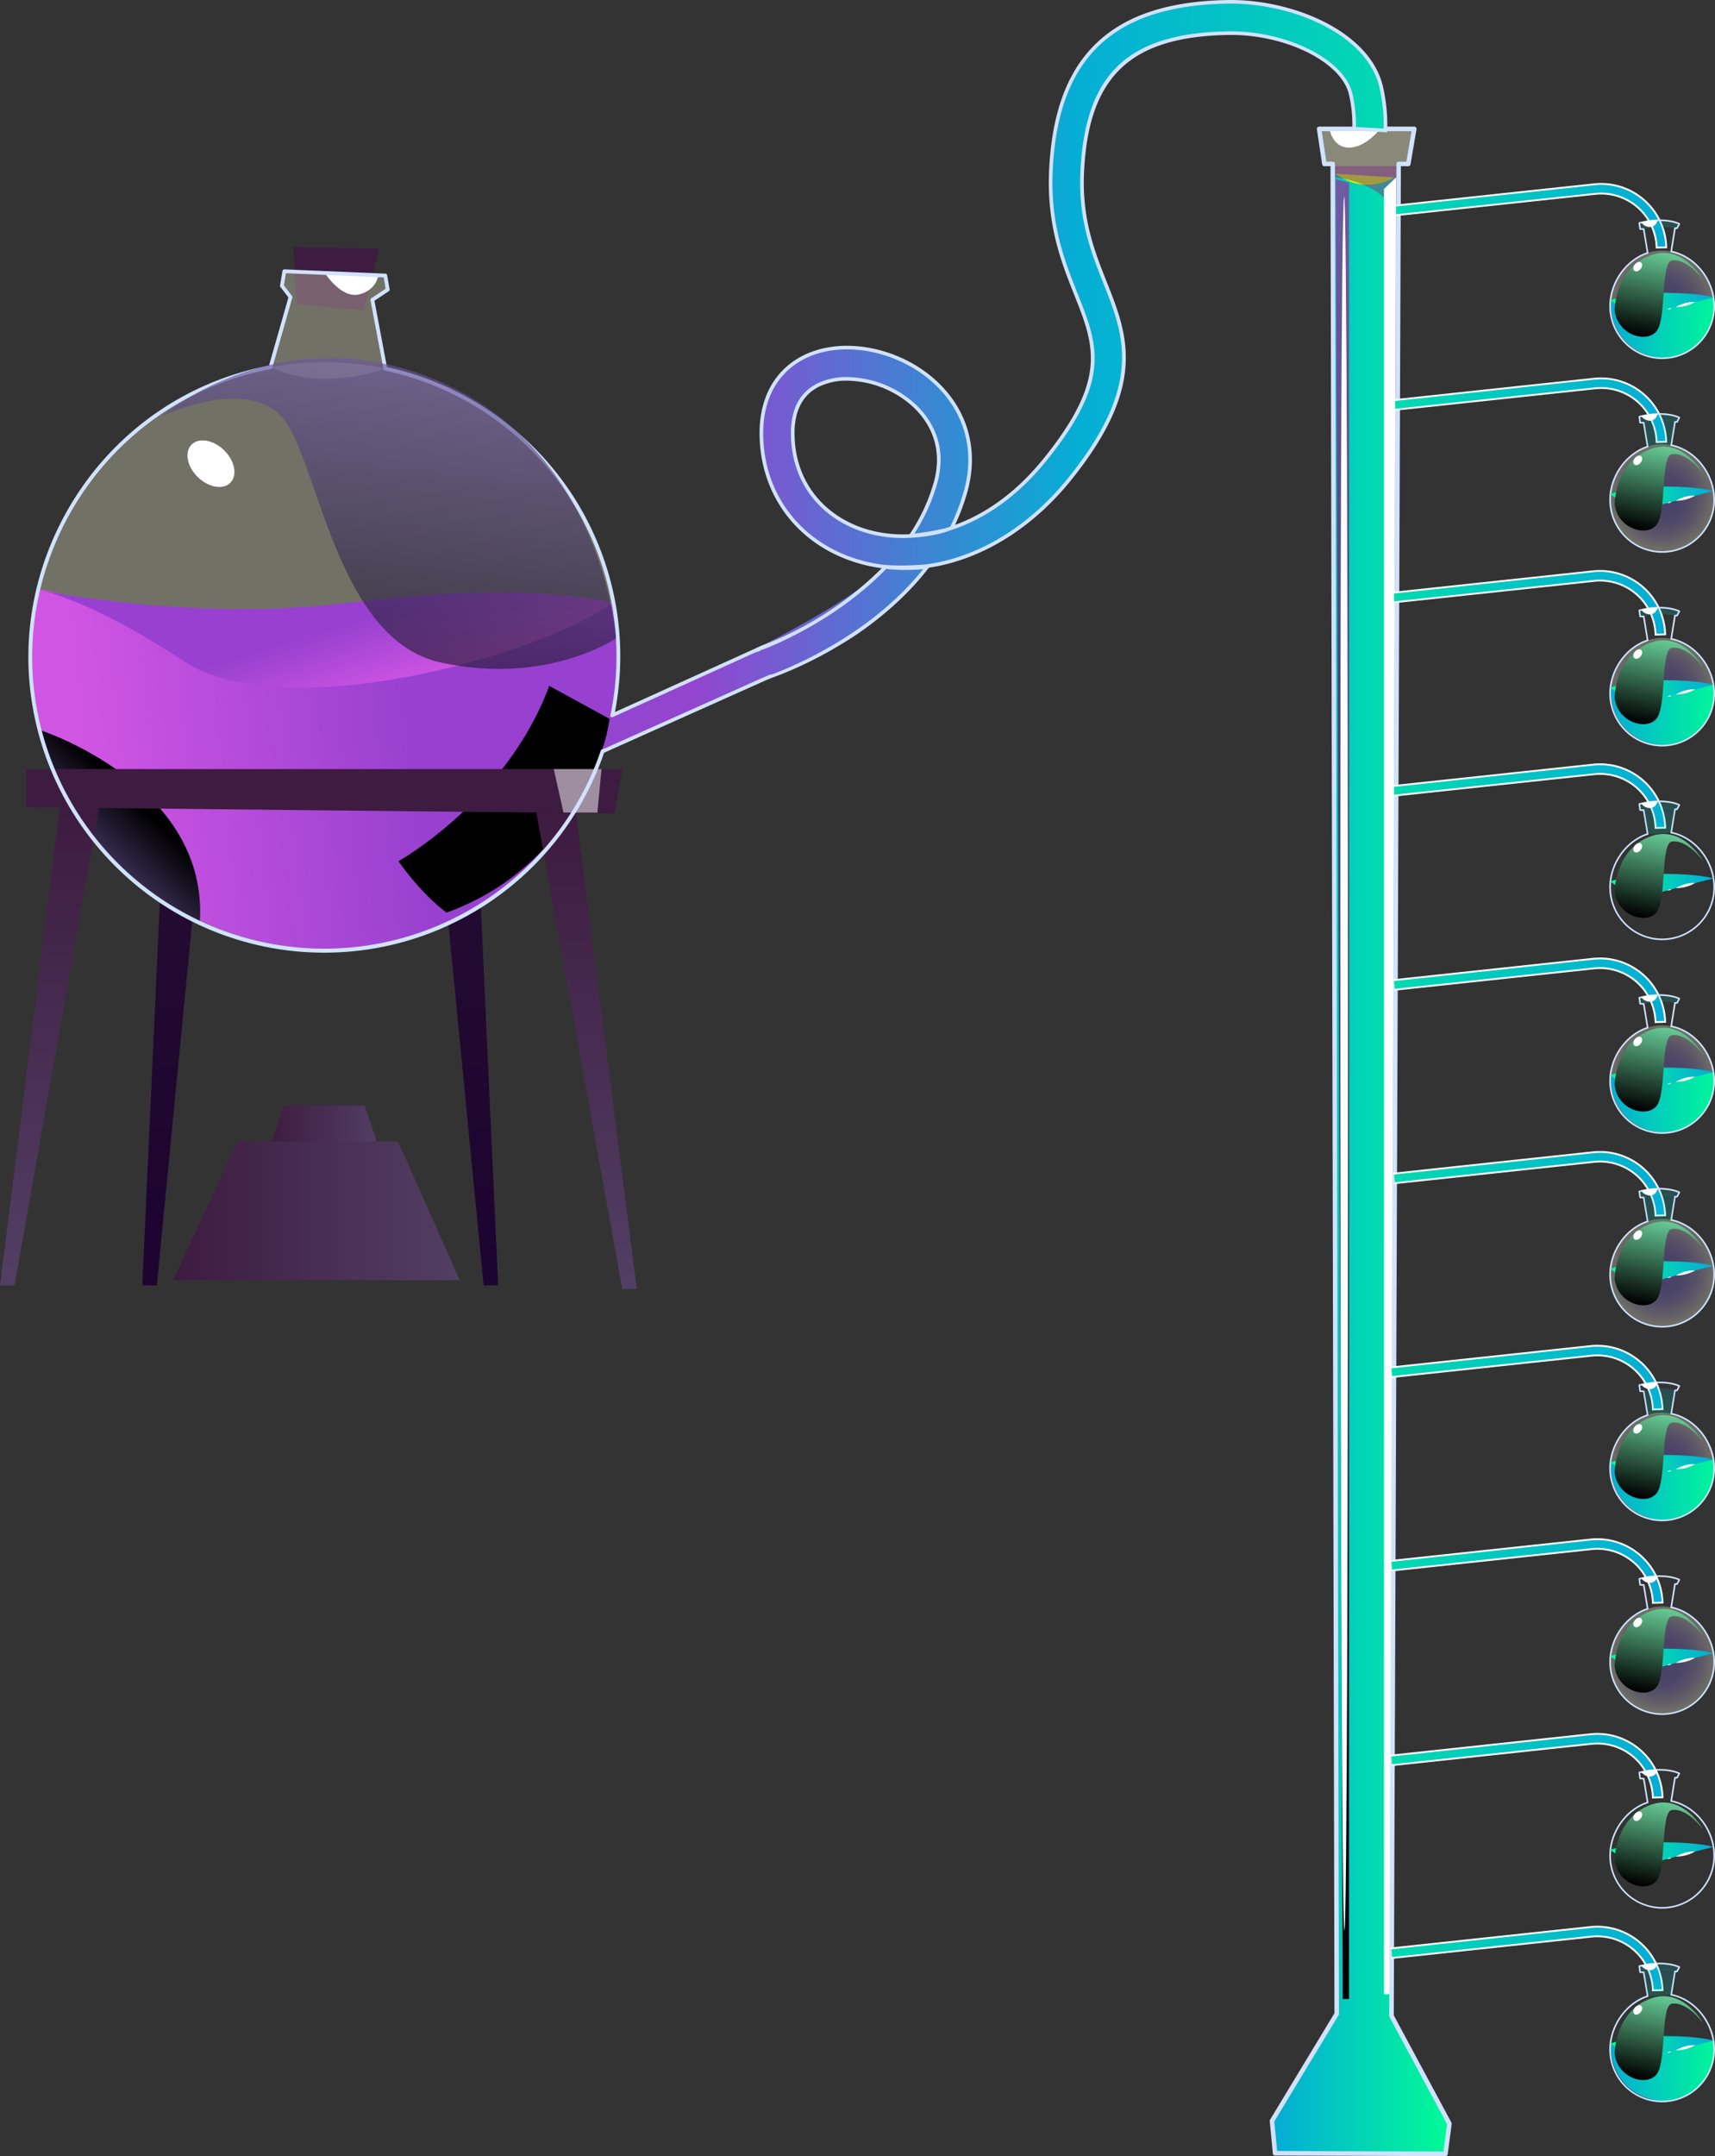 <svg id="Group_265" data-name="Group 265" xmlns="http://www.w3.org/2000/svg" xmlns:xlink="http://www.w3.org/1999/xlink" width="690.852" height="868.04" viewBox="0 0 690.852 868.04">
  <rect x="0" y="0" width="690.852" height="868.04" fill="#333333" stroke="none"/>
  <defs>
    <linearGradient id="linear-gradient" x1="-18.296" y1="1" x2="-18.296" gradientUnits="objectBoundingBox">
      <stop offset="0.022" stop-color="#1d0431"/>
      <stop offset="0.994" stop-color="#240c31"/>
    </linearGradient>
    <linearGradient id="linear-gradient-2" x1="-12.53" y1="1" x2="-12.53" y2="0" xlink:href="#linear-gradient"/>
    <radialGradient id="radial-gradient" cx="0.498" cy="0.477" r="0.5" gradientTransform="matrix(0.998, -0.066, -0.074, -1.114, -0.369, -10.578)" gradientUnits="objectBoundingBox">
      <stop offset="0.286" stop-color="#7f68e5"/>
      <stop offset="0.582" stop-color="#b1a4e1"/>
      <stop offset="1" stop-color="#ffffdb"/>
    </radialGradient>
    <linearGradient id="linear-gradient-3" x1="0.857" y1="0.5" x2="0.091" y2="0.552" gradientUnits="objectBoundingBox">
      <stop offset="0" stop-color="#9841d0"/>
      <stop offset="0.271" stop-color="#9841d0"/>
      <stop offset="1" stop-color="#d155e4"/>
    </linearGradient>
    <linearGradient id="linear-gradient-4" x1="-18.865" y1="6.895" x2="-18.865" y2="5.517" gradientUnits="objectBoundingBox">
      <stop offset="0.022" stop-color="#523e63"/>
      <stop offset="0.994" stop-color="#3e1b40"/>
    </linearGradient>
    <radialGradient id="radial-gradient-2" cx="0.507" cy="0.506" r="0.639" gradientTransform="matrix(-0.831, 0.422, 0.431, 1.013, -15.101, 5.9)" xlink:href="#radial-gradient"/>
    <linearGradient id="linear-gradient-5" x1="0.398" y1="0.5" x2="0.912" y2="0.738" xlink:href="#linear-gradient-3"/>
    <linearGradient id="linear-gradient-6" x1="0.799" y1="0.566" x2="0.367" y2="1.071" gradientUnits="objectBoundingBox">
      <stop offset="0"/>
      <stop offset="1" stop-color="#705aa4"/>
    </linearGradient>
    <linearGradient id="linear-gradient-7" x1="-4.878" y1="0.418" x2="-3.836" y2="0.418" gradientUnits="objectBoundingBox">
      <stop offset="0" stop-color="#31b100"/>
      <stop offset="1"/>
    </linearGradient>
    <linearGradient id="linear-gradient-8" x1="-1.158" y1="0.5" x2="-0.158" y2="0.5" xlink:href="#linear-gradient-4"/>
    <linearGradient id="linear-gradient-9" x1="-11.585" y1="1" x2="-11.585" y2="0" xlink:href="#linear-gradient-4"/>
    <linearGradient id="linear-gradient-10" x1="-11.065" y1="1" x2="-11.065" y2="0" xlink:href="#linear-gradient-4"/>
    <linearGradient id="linear-gradient-11" x1="-1.377" y1="1.01" x2="-1.221" y2="-0.131" xlink:href="#linear-gradient-6"/>
    <radialGradient id="radial-gradient-3" cx="0.528" cy="0.675" r="0.245" gradientTransform="translate(-5.492 -0.028) scale(11.407 1.163)" gradientUnits="objectBoundingBox">
      <stop offset="0" stop-color="#7f68e5"/>
      <stop offset="0.132" stop-color="#836de4"/>
      <stop offset="0.304" stop-color="#917ee3"/>
      <stop offset="0.498" stop-color="#a898e1"/>
      <stop offset="0.708" stop-color="#c8bedf"/>
      <stop offset="0.928" stop-color="#f0eddc"/>
      <stop offset="1" stop-color="#ffffdb"/>
    </radialGradient>
    <linearGradient id="linear-gradient-12" y1="0.011" x2="1" y2="0.011" gradientUnits="objectBoundingBox">
      <stop offset="0.004" stop-color="#05abd7"/>
      <stop offset="1" stop-color="#00fb96"/>
    </linearGradient>
    <linearGradient id="linear-gradient-13" x1="0.5" y1="1" x2="0.5" y2="0" xlink:href="#linear-gradient-6"/>
    <linearGradient id="linear-gradient-14" y1="0.5" x2="1" y2="0.5" gradientUnits="objectBoundingBox">
      <stop offset="0" stop-color="#9345d0"/>
      <stop offset="0.119" stop-color="#9345d0"/>
      <stop offset="0.609" stop-color="#05aed5"/>
      <stop offset="1" stop-color="#02d9b2"/>
    </linearGradient>
    <linearGradient id="linear-gradient-15" y1="0.5" x2="1" y2="0.5" gradientUnits="objectBoundingBox">
      <stop offset="0" stop-color="#02dbb0"/>
      <stop offset="1" stop-color="#05abd7"/>
    </linearGradient>
    <linearGradient id="linear-gradient-25" y1="0.5" x2="1" y2="0.5" gradientUnits="objectBoundingBox">
      <stop offset="0.006" stop-color="#3e1b40"/>
      <stop offset="0.978" stop-color="#523e63"/>
    </linearGradient>
    <linearGradient id="linear-gradient-28" x1="0.5" y1="1" x2="0.5" y2="0" xlink:href="#linear-gradient-15"/>
    <radialGradient id="radial-gradient-4" cx="0.5" cy="0.5" r="0.492" gradientTransform="translate(-0.017) scale(1.034 1)" gradientUnits="objectBoundingBox">
      <stop offset="0.286" stop-color="#7f68e5"/>
      <stop offset="0.381" stop-color="#836de4"/>
      <stop offset="0.503" stop-color="#917ee3"/>
      <stop offset="0.642" stop-color="#a898e1"/>
      <stop offset="0.791" stop-color="#c8bedf"/>
      <stop offset="0.949" stop-color="#f0eddc"/>
      <stop offset="1" stop-color="#ffffdb"/>
    </radialGradient>
    <linearGradient id="linear-gradient-29" x1="0" y1="0.5" x2="1" y2="0.5" xlink:href="#linear-gradient-12"/>
    <linearGradient id="linear-gradient-30" y1="0.5" x2="1" y2="0.5" gradientUnits="objectBoundingBox">
      <stop offset="0" stop-color="#00fb96"/>
      <stop offset="1" stop-color="#05abd7"/>
    </linearGradient>
    <linearGradient id="linear-gradient-31" x1="0.398" y1="1.022" x2="0.59" gradientUnits="objectBoundingBox">
      <stop offset="0"/>
      <stop offset="1" stop-color="#70dfa4"/>
    </linearGradient>
    <linearGradient id="linear-gradient-33" x1="0.5" y1="1" x2="0.5" y2="0" xlink:href="#linear-gradient-15"/>
    <radialGradient id="radial-gradient-5" cx="0.5" cy="0.5" r="0.492" xlink:href="#radial-gradient-4"/>
    <linearGradient id="linear-gradient-38" x1="0.5" y1="1" x2="0.5" y2="0" xlink:href="#linear-gradient-15"/>
    <radialGradient id="radial-gradient-6" cx="0.5" cy="0.5" r="0.492" xlink:href="#radial-gradient-4"/>
    <linearGradient id="linear-gradient-43" x1="0.5" y1="1" x2="0.5" y2="0" xlink:href="#linear-gradient-15"/>
    <linearGradient id="linear-gradient-48" x1="0.5" y1="1" x2="0.5" y2="0" xlink:href="#linear-gradient-15"/>
    <linearGradient id="linear-gradient-53" x1="0.5" y1="1" x2="0.5" y2="0" xlink:href="#linear-gradient-15"/>
    <radialGradient id="radial-gradient-11" cx="0.5" cy="0.5" r="0.492" xlink:href="#radial-gradient-4"/>
    <linearGradient id="linear-gradient-68" x1="0.5" y1="1" x2="0.5" y2="0" xlink:href="#linear-gradient-15"/>
  </defs>
  <g id="Group_235" data-name="Group 235" transform="translate(0 99.536)">
    <path id="Path_771" data-name="Path 771" d="M758.57,2914.478l-8.953,195.551h5.853L774.528,2914.3Z" transform="translate(-692.3 -2692.073)" fill-rule="evenodd" fill="url(#linear-gradient)"/>
    <path id="Path_772" data-name="Path 772" d="M887.55,2914.478l8.953,195.551H890.65L871.592,2914.3Z" transform="translate(-695.836 -2692.073)" fill-rule="evenodd" fill="url(#linear-gradient-2)"/>
    <path id="Path_773" data-name="Path 773" d="M939.8,2843.758a118.447,118.447,0,0,0-236.378,15.631,120.29,120.29,0,0,0,1.564,13A118.453,118.453,0,0,0,939.8,2843.758Z" transform="translate(-690.953 -2686.821)" fill-rule="evenodd" opacity="0.3" fill="url(#radial-gradient)"/>
    <path id="Path_774" data-name="Path 774" d="M703.976,2861.347a118.446,118.446,0,0,0,236.377-15.631,120.541,120.541,0,0,0-1.563-13l-.084-.262s-34.487,23.866-106.472,25.073c-71.983,1.241-93.022-25.457-125.581-30.208l-.031.035A118.274,118.274,0,0,0,703.976,2861.347Z" transform="translate(-690.969 -2689.551)" fill-rule="evenodd" fill="url(#linear-gradient-3)"/>
    <path id="Path_775" data-name="Path 775" d="M840.668,2710.8,846.821,2686l-34.494-.559,1.244,22.938Z" transform="translate(-694.118 -2685.438)" fill-rule="evenodd" fill="url(#linear-gradient-4)"/>
    <path id="Path_776" data-name="Path 776" d="M849.061,2734.627l-5.222-27.719,6.194-4.109-.986-5.672-40.663-1.729-.983,5.86,3.457,4.532-8.045,28.24S820.886,2744.065,849.061,2734.627Z" transform="translate(-693.842 -2685.726)" fill-rule="evenodd" opacity="0.3" fill="url(#radial-gradient-2)"/>
    <path id="Path_777" data-name="Path 777" d="M937.762,2832.678s-32.269-9.173-107.063.086c-62.669,7.757-125.1-5.448-125.1-5.448s19.9,2.73,59.623,28.962S907.732,2854.506,937.762,2832.678Z" transform="translate(-691.024 -2689.551)" fill-rule="evenodd" fill="url(#linear-gradient-5)"/>
    <path id="Path_778" data-name="Path 778" d="M771.55,2963.265s-47.014-17.409-64.522-77.7C707.028,2885.563,775.407,2907.553,771.55,2963.265Z" transform="translate(-691.066 -2691.239)" fill-rule="evenodd" fill="url(#linear-gradient-6)" style="mix-blend-mode: screen;isolation: isolate"/>
    <path id="Path_779" data-name="Path 779" d="M783.1,2769.478c-4.335-4.22-10.211-5.214-13.126-2.22s-1.763,8.842,2.571,13.062,10.211,5.215,13.126,2.222S787.438,2773.7,783.1,2769.478Z" transform="translate(-692.844 -2687.76)" fill="#fff" fill-rule="evenodd"/>
    <path id="Path_780" data-name="Path 780" d="M846.9,2697.034s-.637,6.007-7.793,7.721-13.6-8.429-13.6-8.429Z" transform="translate(-694.5 -2685.753)" fill="#fff" fill-rule="evenodd"/>
    <path id="Path_781" data-name="Path 781" d="M941.207,2880.737s-9.084,57.2-65.9,77.843c0,0-8.915-5.985-19.438-20.679,0,0,43.673-24.374,60.758-70.6Z" transform="translate(-695.38 -2690.71)" fill-rule="evenodd" fill="url(#linear-gradient-7)" style="mix-blend-mode: screen;isolation: isolate"/>
    <path id="Path_782" data-name="Path 782" d="M941.579,2901.8H701.532v15.359l236.98,2.487Z" transform="translate(-690.906 -2691.71)" fill-rule="evenodd" fill="url(#linear-gradient-8)"/>
    <path id="Path_783" data-name="Path 783" d="M929.038,2920.005l24.527,191.647h-5.853L913.08,2919.838Z" transform="translate(-697.039 -2692.233)" fill-rule="evenodd" fill="url(#linear-gradient-9)"/>
    <path id="Path_784" data-name="Path 784" d="M715.116,2914.478l-24.527,195.551h5.853L731.074,2914.3Z" transform="translate(-690.589 -2692.073)" fill-rule="evenodd" fill="url(#linear-gradient-10)"/>
    <path id="Path_785" data-name="Path 785" d="M939.56,2901.8l-1.672,17.515H924.232l-3.9-17.515Z" transform="translate(-697.249 -2691.71)" fill="#fff" fill-rule="evenodd" opacity="0.5" style="mix-blend-mode: soft-light;isolation: isolate"/>
    <path id="Path_786" data-name="Path 786" d="M933.047,2888.076a117.681,117.681,0,0,1-227.9-20.419c-7.586-51.128,19.9-102.077,66.836-123.9a118.354,118.354,0,0,1,28.084-8.986.74.74,0,0,0,.62-.689.313.313,0,0,0,.006-.056l7.993-28.049a.775.775,0,0,0-.131-.674l-3.256-4.266.815-4.869,39.37,1.676.793,4.57-5.776,3.832a.757.757,0,0,0-.326.78l5.218,27.7a.759.759,0,0,0,.591.607,118.167,118.167,0,0,1,76.206,54.045,121.919,121.919,0,0,1,6.112,11.491,117.043,117.043,0,0,1,8.37,73.972l1.723-.782a118.557,118.557,0,0,0-8.7-73.837,122.289,122.289,0,0,0-6.19-11.636,119.687,119.687,0,0,0-76.7-54.645l-5.031-26.7,5.772-3.827a.776.776,0,0,0,.331-.771l-.987-5.672a.768.768,0,0,0-.722-.634l-40.662-1.73a.762.762,0,0,0-.787.639l-.983,5.862a.757.757,0,0,0,.147.593l3.226,4.224-7.82,27.434a119.715,119.715,0,0,0-27.951,9.009c-47.55,22.11-75.392,73.721-67.71,125.516a119.184,119.184,0,0,0,231.364,19.162Z" transform="translate(-690.93 -2685.703)" fill="#d0e2fe"/>
    <path id="Path_787" data-name="Path 787" d="M940.691,2844.254s-27.943,19.062-70.649,9.7-49.28-82.791-64.093-98.989-48.115-.23-48.115-.23,48.731-42.118,113.353-13.213S940.691,2844.254,940.691,2844.254Z" transform="translate(-692.538 -2686.77)" fill-rule="evenodd" opacity="0.64" fill="url(#linear-gradient-11)" style="mix-blend-mode: screen;isolation: isolate"/>
  </g>
  <g id="Group_236" data-name="Group 236" transform="translate(511.49 50.984)">
    <path id="Path_788" data-name="Path 788" d="M1218.292,3438.33l26.065-43.089-1.61-744.756h-3.363l-2.115-14.107h38.324l-2.415,14.107h-3.862l-2.9,745.562,23.346,43.407-1.61,12.154-68.632-.242Z" transform="translate(-1217.377 -2635.464)" fill-rule="evenodd" opacity="0.42" fill="url(#radial-gradient-3)"/>
    <path id="Path_789" data-name="Path 789" d="M1243.766,2654.866s7.942,7.476,23.692,1.507l-1.041,740.21,23.346,43.407-1.61,12.154-68.633-.243-1.227-13.036,26.065-43.09Z" transform="translate(-1217.377 -2635.999)" fill-rule="evenodd" fill="url(#linear-gradient-12)"/>
    <path id="Path_790" data-name="Path 790" d="M1244.526,2654.951l23.692,1.507S1257.232,2664.011,1244.526,2654.951Z" transform="translate(-1218.138 -2636.002)" fill="#c7ff00" fill-rule="evenodd"/>
    <path id="Path_791" data-name="Path 791" d="M1243.044,2651.741h26.57l-.485,19.078s-5.172-12.62-26.085-14.591Z" transform="translate(-1218.095 -2635.909)" fill="#7e3781" fill-rule="evenodd" opacity="0.5" style="mix-blend-mode: multiply;isolation: isolate"/>
    <path id="Path_792" data-name="Path 792" d="M1242.159,2636.377s1.076,7.532,7.853,7.532,12.567-7.532,12.567-7.532Z" transform="translate(-1218.069 -2635.464)" fill="#fff" fill-rule="evenodd"/>
    <path id="Path_793" data-name="Path 793" d="M1247.545,3389.851l-2.824-732.6,5.365,1.4v731.208Z" transform="translate(-1218.143 -2636.068)" fill-rule="evenodd" fill="url(#linear-gradient-13)" style="mix-blend-mode: screen;isolation: isolate"/>
    <path id="Path_794" data-name="Path 794" d="M1248.268,3362.542c2.036,3.819,1.878-698.738-.086-697.99C1245.845,2665.44,1246.321,3358.891,1248.268,3362.542Z" transform="translate(-1218.198 -2636.28)" fill="#fff" fill-rule="evenodd"/>
    <path id="Path_795" data-name="Path 795" d="M1264.745,3387.944v-726.8l4.9-4.682-2.45,731.486Z" transform="translate(-1218.724 -2636.045)" fill="#fff" fill-rule="evenodd" style="mix-blend-mode: soft-light;isolation: isolate"/>
    <path id="Path_796" data-name="Path 796" d="M1288.124,3452.492h0l-68.631-.242a.914.914,0,0,1-.907-.828l-1.229-13.035a.905.905,0,0,1,.128-.556l25.93-42.868-1.593-743.593h-2.461a.913.913,0,0,1-.9-.779l-2.116-14.109a.913.913,0,0,1,.9-1.047h38.325a.91.91,0,0,1,.9,1.067l-2.416,14.108a.914.914,0,0,1-.9.759h-2.97l-2.871,744.431,23.231,43.193a.921.921,0,0,1,.1.552l-1.611,12.154A.913.913,0,0,1,1288.124,3452.492Zm-67.8-2.065,67,.235,1.466-11.064-23.206-43.146a.9.9,0,0,1-.109-.455l2.9-745.563a.915.915,0,0,1,.914-.89h3.09l2.1-12.281H1238.3l1.843,12.281h2.575a.911.911,0,0,1,.913.9l1.611,744.755a.906.906,0,0,1-.131.484l-25.911,42.835Z" transform="translate(-1217.35 -2635.436)" fill="#d0e2fe"/>
  </g>
  <g id="Group_237" data-name="Group 237" transform="translate(242.98 0.728)">
    <path id="Path_797" data-name="Path 797" d="M940.824,2886.143l2.764-14.514c.416-.145,89.42-37.919,111.007-60.46a62.641,62.641,0,0,1-14.015-3.188c-22.222-7.835-36.026-27.237-36.026-50.634,0-14.639,6.444-25.682,18.145-31.094,14.815-6.852,36-2.96,50.375,9.257,13.546,11.511,18.571,27.979,13.787,45.177a84.339,84.339,0,0,1-5.7,14.847c12.565-4.212,25.808-12.823,37.842-27.767,25.858-32.11,20.451-45.726,12.266-66.336-5.217-13.139-11.131-28.03-10.078-50,1.091-22.788,7.163-39.248,18.564-50.318,11.632-11.294,28.8-16.993,52.474-17.422.449-.007.9-.012,1.351-.012,25.3,0,55.243,12.709,60.533,33.792a67.138,67.138,0,0,1,1.8,18l-12.6-.7a54.9,54.9,0,0,0-1.443-14.227c-3.344-13.325-26.447-24.674-49.41-24.233-39.8.722-56.8,16.866-58.66,55.722-.922,19.244,4.225,32.2,9.2,44.736,8.387,21.12,16.309,41.069-14.167,78.914-16,19.865-36.591,32.135-57.228,35.144-25.01,30.809-38.831,33.818-66.439,45.418C971.813,2870.26,941.939,2885.755,940.824,2886.143Zm98.252-150.664a26.426,26.426,0,0,0-11.079,2.232c-7.181,3.32-10.821,9.927-10.821,19.636,0,18.157,10.318,32.637,27.6,38.729a51.724,51.724,0,0,0,19.9,2.653A73.708,73.708,0,0,0,1074.7,2777.3c4.669-16.781-4.135-27.363-9.8-32.176A41.233,41.233,0,0,0,1039.076,2735.479Z" transform="translate(-940.824 -2583.68)" fill="url(#linear-gradient-14)"/>
  </g>
  <g id="Group_238" data-name="Group 238" transform="translate(304.324)">
    <path id="Path_798" data-name="Path 798" d="M1067.34,2803.947l.2-.3a74.627,74.627,0,0,0,10.115-21.635c4.776-17.171-4.233-28-10.03-32.926a41.869,41.869,0,0,0-26.294-9.824,26.968,26.968,0,0,0-11.385,2.3c-7.46,3.451-11.243,10.279-11.243,20.3,0,18.481,10.5,33.215,28.086,39.415a51.58,51.58,0,0,0,17.046,2.779q1.563,0,3.14-.086Zm-20.065-4.047c-16.976-5.985-27.113-20.207-27.113-38.042,0-9.4,3.5-15.785,10.4-18.975a25.529,25.529,0,0,1,10.774-2.165,40.372,40.372,0,0,1,25.351,9.477c5.531,4.7,14.129,15.035,9.569,31.426a73.065,73.065,0,0,1-9.718,20.911A51.059,51.059,0,0,1,1047.275,2799.9Z" transform="translate(-1004.425 -2587.462)" fill="#d0e2fe"/>
    <path id="Path_799" data-name="Path 799" d="M1256.647,2617.274c-5.393-21.5-35.372-34.344-61.239-34.344-.454,0-.91.005-1.363.012-23.871.433-41.2,6.2-52.969,17.628-11.539,11.2-17.683,27.823-18.784,50.805-1.06,22.127,4.884,37.1,10.129,50.3,8.091,20.372,13.436,33.831-12.156,65.61-10.516,13.058-22.571,22.12-35.854,26.957a85.212,85.212,0,0,0,4.981-13.384c4.863-17.484-.247-34.224-14.017-45.927-14.577-12.392-36.09-16.33-51.153-9.364-11.975,5.538-18.569,16.815-18.568,31.755,0,23.716,13.991,43.381,36.513,51.321a63.429,63.429,0,0,0,12.711,3.047,137.207,137.207,0,0,1-47.8,30.926l-3.079,1.364.491,1.346a17.237,17.237,0,0,1,2.673-.951c7.335-2.818,31.346-13.47,49.789-32.728l1.021-1.065-1.468-.161a62.141,62.141,0,0,1-13.853-3.151c-21.922-7.729-35.539-26.868-35.54-49.948,0-14.339,6.293-25.147,17.722-30.433,14.573-6.739,35.431-2.89,49.6,9.152,13.319,11.32,18.261,27.513,13.556,44.427a83.851,83.851,0,0,1-5.652,14.719l-.779,1.572,1.662-.558c14.206-4.762,27.051-14.183,38.178-28,26.126-32.441,20.655-46.213,12.374-67.062-5.189-13.07-11.071-27.885-10.026-49.7,1.083-22.6,7.082-38.895,18.344-49.83,11.493-11.159,28.5-16.791,51.979-17.216,25.615-.466,55.852,12.055,61.164,33.23a66.909,66.909,0,0,1,1.811,17.056l-11.156-.62a55.552,55.552,0,0,0-1.485-13.718c-3.424-13.65-26.834-25.23-50.129-24.783-40.287.729-57.49,17.074-59.373,56.416-.929,19.4,4.247,32.435,9.253,45.04,8.307,20.917,16.153,40.674-14.057,78.188-15.653,19.438-35.813,31.825-56.767,34.881l-.293.043-.181.236c-21.9,28.707-56.777,42.091-63,44.387h0l-.008,0-.224.083,0-.01-1.484.479.453,1.245,1.385-.517c1.645-.571,39.974-13.427,63.863-44.552,21.214-3.182,41.585-15.731,57.4-35.365,30.742-38.176,22.745-58.317,14.276-79.641-4.947-12.461-10.066-25.345-9.151-44.431,1.838-38.374,18.626-54.316,57.946-55.029,22.669-.444,45.415,10.63,48.689,23.681a53.735,53.735,0,0,1,1.424,14l-.048.733,14.065.784.04-.728A68.1,68.1,0,0,0,1256.647,2617.274Z" transform="translate(-1003.999 -2582.93)" fill="#d0e2fe"/>
  </g>
  <path id="Path_800" data-name="Path 800" d="M1067.964,2804.308s7.08-.759,11.976-1.875a30.367,30.367,0,0,0,6.325-1.878l-2.853,2.516s-4.857,2.031-14.645,2.653Z" transform="translate(-701.529 -2589.239)" fill="#d0e2fe"/>
  <path id="Path_801" data-name="Path 801" d="M1057.221,2817.176s7.11.392,12.122.079,7.619-.521,7.619-.521l-3.221,2.024a72.338,72.338,0,0,1-15.955-.056Z" transform="translate(-701.218 -2589.708)" fill="#d0e2fe"/>
  <g id="Group_239" data-name="Group 239" transform="translate(242.385 259.671)">
    <path id="Path_802" data-name="Path 802" d="M1000.531,2854.115h0l2.1-.952c-.012.043-.019.1-.03.142l1.613-.631a2.355,2.355,0,0,1,.392-.761l.811-1.559-1.28.528c-.017.007-.038.016-.059.026l-60.325,27.322.6,1.328Z" transform="translate(-940.314 -2850.354)" fill="#d0e2fe"/>
    <path id="Path_803" data-name="Path 803" d="M1008.129,2862.585l-4.13,1.772L940.211,2892.9l.6,1.329,70.04-31.34-2.661-.3Z" transform="translate(-940.211 -2850.708)" fill="#d0e2fe"/>
  </g>
  <g id="Group_241" data-name="Group 241" transform="translate(562.364 73.673)">
    <g id="Group_240" data-name="Group 240" transform="translate(0.022 0.364)">
      <path id="Path_804" data-name="Path 804" d="M1374.719,2684.824a22.368,22.368,0,0,0-24.74-21.634l-80.2,8.588-.012-3.869,79.8-8.581a26.252,26.252,0,0,1,29.036,25.39Z" transform="translate(-1269.766 -2659.178)" fill="url(#linear-gradient-15)"/>
    </g>
    <path id="Path_805" data-name="Path 805" d="M1378.964,2684.7a26.615,26.615,0,0,0-29.439-25.742l-79.735,8.538v.663l-.022.1,0-.024,79.837-8.549a25.888,25.888,0,0,1,28.621,24.674l-3.155.085a22.74,22.74,0,0,0-22.647-21.755,23.506,23.506,0,0,0-2.484.133l-79.838,8.549-.357.057.022.711,80.251-8.592a22,22,0,0,1,24.337,21.282l.011.364,4.609-.126Z" transform="translate(-1269.743 -2658.803)" fill="#fff"/>
  </g>
  <g id="Group_243" data-name="Group 243" transform="translate(561.57 151.959)">
    <g id="Group_242" data-name="Group 242" transform="translate(0.401 0.364)">
      <path id="Path_806" data-name="Path 806" d="M1374.693,2765.447a22.367,22.367,0,0,0-24.74-21.634l-80.571,8.547-.043-3.821,80.2-8.588a26.252,26.252,0,0,1,29.036,25.39Z" transform="translate(-1269.338 -2739.801)" fill="url(#linear-gradient-15)"/>
    </g>
    <path id="Path_807" data-name="Path 807" d="M1378.927,2765.321a26.616,26.616,0,0,0-29.439-25.742l-80.563,8.626.082.757.723-.086,0-.024,79.838-8.549a25.888,25.888,0,0,1,28.621,24.674l-3.155.085a22.739,22.739,0,0,0-22.648-21.755,23.507,23.507,0,0,0-2.483.133l-79.838,8.549-.721.115.074.687,80.563-8.626a22,22,0,0,1,24.337,21.282l.011.364,4.609-.126Z" transform="translate(-1268.925 -2739.426)" fill="#fff"/>
  </g>
  <g id="Group_245" data-name="Group 245" transform="translate(561.142 229.488)">
    <g id="Group_244" data-name="Group 244" transform="translate(0.402 0.364)">
      <path id="Path_808" data-name="Path 808" d="M1374.254,2845.291a22.369,22.369,0,0,0-24.741-21.634l-80.57,8.547-.043-3.821,80.2-8.587a26.252,26.252,0,0,1,29.037,25.389Z" transform="translate(-1268.899 -2819.645)" fill="url(#linear-gradient-15)"/>
    </g>
    <path id="Path_809" data-name="Path 809" d="M1378.488,2845.165a26.617,26.617,0,0,0-29.44-25.742l-80.563,8.626.082.756.723-.086,0-.023,79.837-8.549a25.889,25.889,0,0,1,28.621,24.673l-3.155.086a22.74,22.74,0,0,0-22.647-21.755,23.445,23.445,0,0,0-2.484.133l-79.838,8.548-.719.116.073.686,80.563-8.625a22,22,0,0,1,24.339,21.282l.01.364,4.609-.126Z" transform="translate(-1268.485 -2819.27)" fill="#fff"/>
  </g>
  <g id="Group_247" data-name="Group 247" transform="translate(561.157 307.319)">
    <g id="Group_246" data-name="Group 246" transform="translate(0.401 0.364)">
      <path id="Path_810" data-name="Path 810" d="M1374.267,2925.445a22.369,22.369,0,0,0-24.741-21.634l-80.57,8.547-.043-3.821,80.2-8.587a26.253,26.253,0,0,1,29.037,25.39Z" transform="translate(-1268.913 -2899.799)" fill="url(#linear-gradient-15)"/>
    </g>
    <path id="Path_811" data-name="Path 811" d="M1378.5,2925.319a26.617,26.617,0,0,0-29.44-25.742L1268.5,2908.2l.081.756.723-.086,0-.023,79.837-8.549a25.889,25.889,0,0,1,28.621,24.674l-3.155.086a22.74,22.74,0,0,0-22.647-21.755,23.461,23.461,0,0,0-2.484.133l-79.838,8.548-.719.116.073.687,80.563-8.626a22,22,0,0,1,24.338,21.281l.01.364,4.609-.126Z" transform="translate(-1268.5 -2899.424)" fill="#fff"/>
  </g>
  <g id="Group_248" data-name="Group 248" transform="translate(561.53 385.853)">
    <path id="Path_812" data-name="Path 812" d="M1374.239,3005.949a22.367,22.367,0,0,0-24.74-21.634l-80.2,8.587-.414-3.861,80.2-8.588a26.25,26.25,0,0,1,29.036,25.39Z" transform="translate(-1268.884 -2980.303)" fill="url(#linear-gradient-15)"/>
  </g>
  <path id="Path_813" data-name="Path 813" d="M1378.473,3005.823a26.615,26.615,0,0,0-29.439-25.742l-80.563,8.626.082.757.723-.087,0-.023,79.838-8.549a25.888,25.888,0,0,1,28.621,24.673l-3.155.087a22.74,22.74,0,0,0-22.648-21.756,23.5,23.5,0,0,0-2.483.133l-79.838,8.548-.72.116.074.686,80.563-8.625a22,22,0,0,1,24.337,21.282l.011.364,4.609-.126Z" transform="translate(-707.342 -2594.439)" fill="#fff"/>
  <g id="Group_249" data-name="Group 249" transform="translate(561.53 463.745)">
    <path id="Path_814" data-name="Path 814" d="M1374.239,3086.167a22.367,22.367,0,0,0-24.74-21.634l-80.2,8.588-.414-3.862,80.2-8.588a26.252,26.252,0,0,1,29.036,25.39Z" transform="translate(-1268.884 -3060.521)" fill="url(#linear-gradient-15)"/>
  </g>
  <path id="Path_815" data-name="Path 815" d="M1378.473,3086.041a26.615,26.615,0,0,0-29.439-25.742l-80.563,8.627.082.756.723-.086,0-.023,79.838-8.549a25.888,25.888,0,0,1,28.621,24.673l-3.155.086a22.74,22.74,0,0,0-22.648-21.756,23.5,23.5,0,0,0-2.483.133l-79.838,8.548-.72.116.074.687,80.563-8.626a22,22,0,0,1,24.337,21.282l.011.364,4.609-.126Z" transform="translate(-707.342 -2596.765)" fill="#fff"/>
  <g id="Group_250" data-name="Group 250" transform="translate(560.455 541.776)">
    <path id="Path_816" data-name="Path 816" d="M1373.131,3166.528a22.37,22.37,0,0,0-24.741-21.635l-80.2,8.588-.413-3.861,80.2-8.587a26.251,26.251,0,0,1,29.037,25.389Z" transform="translate(-1267.777 -3140.882)" fill="url(#linear-gradient-15)"/>
  </g>
  <path id="Path_817" data-name="Path 817" d="M1377.38,3166.4a26.616,26.616,0,0,0-29.44-25.742l-80.562,8.626.081.756.724-.086,0-.023,79.837-8.549a25.887,25.887,0,0,1,28.621,24.674l-3.155.086a22.738,22.738,0,0,0-22.647-21.755,23.789,23.789,0,0,0-2.484.132l-79.837,8.549-.721.116.074.686,80.562-8.625a22,22,0,0,1,24.339,21.281l.01.364,4.61-.126Z" transform="translate(-707.311 -2599.095)" fill="#fff"/>
  <g id="Group_251" data-name="Group 251" transform="translate(560.455 619.656)">
    <path id="Path_818" data-name="Path 818" d="M1373.131,3246.733a22.37,22.37,0,0,0-24.741-21.635l-80.2,8.588-.413-3.861,80.2-8.588a26.252,26.252,0,0,1,29.037,25.389Z" transform="translate(-1267.777 -3221.086)" fill="url(#linear-gradient-15)"/>
  </g>
  <path id="Path_819" data-name="Path 819" d="M1377.38,3246.607a26.616,26.616,0,0,0-29.44-25.742l-80.562,8.626.081.756.724-.086,0-.023,79.837-8.549a25.886,25.886,0,0,1,28.621,24.673l-3.155.086a22.738,22.738,0,0,0-22.647-21.755,23.722,23.722,0,0,0-2.484.132l-79.837,8.549-.721.117.074.686,80.562-8.625a22,22,0,0,1,24.339,21.281l.01.364,4.61-.126Z" transform="translate(-707.311 -2601.42)" fill="#fff"/>
  <g id="Group_252" data-name="Group 252" transform="translate(560.455 698.039)">
    <path id="Path_820" data-name="Path 820" d="M1373.131,3327.456a22.369,22.369,0,0,0-24.741-21.634l-80.2,8.588-.413-3.861,80.2-8.588a26.252,26.252,0,0,1,29.037,25.39Z" transform="translate(-1267.777 -3301.81)" fill="url(#linear-gradient-15)"/>
  </g>
  <path id="Path_821" data-name="Path 821" d="M1377.38,3327.33a26.616,26.616,0,0,0-29.44-25.742l-80.562,8.626.081.756.724-.086,0-.023,79.837-8.549a25.889,25.889,0,0,1,28.621,24.674l-3.155.086a22.738,22.738,0,0,0-22.647-21.755,23.528,23.528,0,0,0-2.484.133L1268.516,3314l-.721.116.074.687,80.562-8.626a22,22,0,0,1,24.339,21.282l.01.364,4.61-.126Z" transform="translate(-707.311 -2603.76)" fill="#fff"/>
  <g id="Group_253" data-name="Group 253" transform="translate(560.455 775.661)">
    <path id="Path_822" data-name="Path 822" d="M1373.131,3407.4a22.368,22.368,0,0,0-24.741-21.634l-80.2,8.587-.413-3.861,80.2-8.588a26.252,26.252,0,0,1,29.037,25.389Z" transform="translate(-1267.777 -3381.75)" fill="url(#linear-gradient-15)"/>
  </g>
  <path id="Path_823" data-name="Path 823" d="M1377.38,3407.27a26.617,26.617,0,0,0-29.44-25.742l-80.562,8.626.081.757.724-.087,0-.023,79.837-8.549a25.887,25.887,0,0,1,28.621,24.673l-3.155.087a22.738,22.738,0,0,0-22.647-21.756,23.789,23.789,0,0,0-2.484.132l-79.837,8.549-.721.116.074.686,80.562-8.626a22,22,0,0,1,24.339,21.282l.01.364,4.61-.126Z" transform="translate(-707.311 -2606.078)" fill="#fff"/>
  <g id="Group_254" data-name="Group 254" transform="translate(69.772 445.063)">
    <path id="Path_824" data-name="Path 824" d="M801.865,3060.2l6.308-18.923h32.508l6.377,18.923Z" transform="translate(-763.587 -3041.281)" fill-rule="evenodd" fill="url(#linear-gradient-25)"/>
    <path id="Path_825" data-name="Path 825" d="M762.444,3112.017l25.871-55.83h64.693l24.887,55.83Z" transform="translate(-762.444 -3041.713)" fill-rule="evenodd" fill="url(#linear-gradient-25)"/>
    <path id="Path_826" data-name="Path 826" d="M821.079,3056.188l26.866,48.936,18.929-.415-20.125-48.521Z" transform="translate(-764.144 -3041.713)" fill-rule="evenodd" opacity="0.5" fill="url(#linear-gradient-13)" style="mix-blend-mode: screen;isolation: isolate"/>
  </g>
  <g id="Group_255" data-name="Group 255" transform="translate(648.274 88.35)">
    <path id="Path_827" data-name="Path 827" d="M1370.668,2675.341l.325,2.418,1.452.054a28.633,28.633,0,0,1,12.591-.373l1.119-.031.326-1.648S1380.592,2672.6,1370.668,2675.341Z" transform="translate(-1358.579 -2673.927)" fill-rule="evenodd" opacity="0.19" fill="url(#linear-gradient-28)"/>
    <path id="Path_828" data-name="Path 828" d="M1400.482,2709.217a20.966,20.966,0,0,1-41.931,0c0-11.579,9.387-22.39,20.965-22.39S1400.482,2697.637,1400.482,2709.217Z" transform="translate(-1358.228 -2674.292)" fill-rule="evenodd" opacity="0.3" fill="url(#radial-gradient-4)"/>
    <path id="Path_829" data-name="Path 829" d="M1358.695,2707.385s2.313,3.439,12.972,3.871,21.285-5.1,28.515-5.026c0,0,3.57,22.145-20.661,24.514C1357.414,2727.945,1358.695,2707.385,1358.695,2707.385Z" transform="translate(-1358.232 -2674.854)" fill-rule="evenodd" fill="url(#linear-gradient-29)"/>
    <path id="Path_830" data-name="Path 830" d="M1379.507,2730.13a21.313,21.313,0,0,1-21.289-21.288c0-9.456,6.271-18.542,14.91-21.606l.008,0,.167-.055-1.494-9.062-1.188-.043a.325.325,0,0,1-.309-.28l-.325-2.419a.323.323,0,0,1,.242-.355c10.494-2.638,16.121.275,16.354.4a.322.322,0,0,1,.133.436l-.924,1.727a.323.323,0,0,1-.284.171h-.556l-1.426,8.818.522.112c9.552,2.363,16.749,11.888,16.749,22.157A21.312,21.312,0,0,1,1379.507,2730.13Zm-6.167-42.284c-8.389,2.975-14.476,11.8-14.476,21a20.642,20.642,0,1,0,41.284,0c0-9.981-6.985-19.237-16.248-21.528l-.813-.175a.322.322,0,0,1-.251-.367l1.518-9.391a.325.325,0,0,1,.319-.273h.638l.671-1.253c-1.265-.54-6.569-2.411-15.318-.279l.25,1.861,1.18.043a.326.326,0,0,1,.307.271l1.583,9.6a.322.322,0,0,1-.219.359Z" transform="translate(-1358.218 -2673.917)" fill="#d0e2fe"/>
    <path id="Path_831" data-name="Path 831" d="M1358.7,2707.33s8-3.09,22.24-3,19.246,1.846,19.246,1.846-11.682,2.873-22.521,5.888S1358.7,2707.33,1358.7,2707.33Z" transform="translate(-1358.232 -2674.799)" fill-rule="evenodd" fill="url(#linear-gradient-30)"/>
    <path id="Path_832" data-name="Path 832" d="M1360.412,2710.83s.253-17.233,14.857-22.2c12.92-4.394,20.887,10.141,20.887,10.141s-6.465-8.952-12.7-7.922c-4.47.738-2.153,22.78-5.921,28.163S1361.527,2721.085,1360.412,2710.83Z" transform="translate(-1358.282 -2674.32)" fill-rule="evenodd" fill="url(#linear-gradient-31)" style="mix-blend-mode: screen;isolation: isolate"/>
    <path id="Path_833" data-name="Path 833" d="M1371.122,2694.362c-.749.921-1.871,1.251-2.508.734s-.546-1.684.2-2.6,1.871-1.251,2.508-.734S1371.87,2693.44,1371.122,2694.362Z" transform="translate(-1358.507 -2674.428)" fill="#fff" fill-rule="evenodd"/>
    <path id="Path_834" data-name="Path 834" d="M1374.081,2687.48l-1.583-9.6s4.731-2.419,12.591-.373l-1.519,9.392Z" transform="translate(-1358.632 -2673.998)" fill-rule="evenodd" opacity="0.19" fill="url(#linear-gradient-28)"/>
    <path id="Path_835" data-name="Path 835" d="M1385.834,2710.168s3.886-2.347,7.687-2.005A15.333,15.333,0,0,1,1385.834,2710.168Z" transform="translate(-1359.019 -2674.91)" fill="#fff" fill-rule="evenodd"/>
    <path id="Path_836" data-name="Path 836" d="M1383.99,2710.707a2.865,2.865,0,0,0-1.733.467A2.136,2.136,0,0,0,1383.99,2710.707Z" transform="translate(-1358.915 -2674.984)" fill="#fff" fill-rule="evenodd"/>
    <path id="Path_837" data-name="Path 837" d="M1371.5,2675.152a4.346,4.346,0,0,0,3.812,1.8,3.089,3.089,0,0,0,2.649-2.645A15.2,15.2,0,0,0,1371.5,2675.152Z" transform="translate(-1358.603 -2673.927)" fill="#fff" fill-rule="evenodd"/>
  </g>
  <g id="Group_256" data-name="Group 256" transform="translate(648.274 166.329)">
    <path id="Path_838" data-name="Path 838" d="M1370.668,2755.648l.325,2.419,1.452.053a28.631,28.631,0,0,1,12.591-.373l1.119-.031.326-1.648S1380.592,2752.907,1370.668,2755.648Z" transform="translate(-1358.579 -2754.234)" fill-rule="evenodd" opacity="0.19" fill="url(#linear-gradient-33)"/>
    <path id="Path_839" data-name="Path 839" d="M1400.482,2789.524a20.966,20.966,0,0,1-41.931,0c0-11.579,9.387-22.389,20.965-22.389S1400.482,2777.945,1400.482,2789.524Z" transform="translate(-1358.228 -2754.599)" fill-rule="evenodd" opacity="0.3" fill="url(#radial-gradient-5)"/>
    <path id="Path_840" data-name="Path 840" d="M1358.695,2787.693s2.313,3.44,12.972,3.87,21.285-5.1,28.515-5.025c0,0,3.57,22.144-20.661,24.513C1357.414,2808.252,1358.695,2787.693,1358.695,2787.693Z" transform="translate(-1358.232 -2755.161)" fill-rule="evenodd" fill="url(#linear-gradient-29)"/>
    <path id="Path_841" data-name="Path 841" d="M1379.507,2810.438a21.313,21.313,0,0,1-21.289-21.289c0-9.456,6.271-18.542,14.91-21.6l.008,0,.167-.055-1.494-9.062-1.188-.044a.324.324,0,0,1-.309-.279l-.325-2.419a.323.323,0,0,1,.242-.355c10.494-2.638,16.121.275,16.354.4a.323.323,0,0,1,.133.437l-.924,1.727a.323.323,0,0,1-.284.171h-.556l-1.426,8.818.522.113c9.552,2.362,16.749,11.887,16.749,22.156A21.313,21.313,0,0,1,1379.507,2810.438Zm-6.167-42.284c-8.389,2.975-14.476,11.805-14.476,21a20.642,20.642,0,1,0,41.284,0c0-9.981-6.985-19.237-16.248-21.528l-.813-.175a.322.322,0,0,1-.251-.366l1.518-9.392a.324.324,0,0,1,.319-.272h.638l.671-1.254c-1.265-.539-6.569-2.411-15.318-.279l.25,1.862,1.18.044a.323.323,0,0,1,.307.271l1.583,9.6a.322.322,0,0,1-.219.359Z" transform="translate(-1358.218 -2754.225)" fill="#d0e2fe"/>
    <path id="Path_842" data-name="Path 842" d="M1358.7,2787.637s8-3.09,22.24-3,19.246,1.846,19.246,1.846-11.682,2.872-22.521,5.887S1358.7,2787.637,1358.7,2787.637Z" transform="translate(-1358.232 -2755.106)" fill-rule="evenodd" fill="url(#linear-gradient-30)"/>
    <path id="Path_843" data-name="Path 843" d="M1360.412,2791.136s.253-17.234,14.857-22.2c12.92-4.394,20.887,10.141,20.887,10.141s-6.465-8.952-12.7-7.921c-4.47.738-2.153,22.78-5.921,28.163S1361.527,2801.392,1360.412,2791.136Z" transform="translate(-1358.282 -2754.627)" fill-rule="evenodd" fill="url(#linear-gradient-31)" style="mix-blend-mode: screen;isolation: isolate"/>
    <path id="Path_844" data-name="Path 844" d="M1371.122,2774.669c-.749.923-1.871,1.251-2.508.734s-.546-1.684.2-2.605,1.871-1.25,2.508-.734S1371.87,2773.747,1371.122,2774.669Z" transform="translate(-1358.507 -2754.735)" fill="#fff" fill-rule="evenodd"/>
    <path id="Path_845" data-name="Path 845" d="M1374.081,2767.787l-1.583-9.6s4.731-2.418,12.591-.373l-1.519,9.391Z" transform="translate(-1358.632 -2754.305)" fill-rule="evenodd" opacity="0.19" fill="url(#linear-gradient-28)"/>
    <path id="Path_846" data-name="Path 846" d="M1385.834,2790.475s3.886-2.347,7.687-2A15.335,15.335,0,0,1,1385.834,2790.475Z" transform="translate(-1359.019 -2755.217)" fill="#fff" fill-rule="evenodd"/>
    <path id="Path_847" data-name="Path 847" d="M1383.99,2791.015a2.859,2.859,0,0,0-1.733.466A2.138,2.138,0,0,0,1383.99,2791.015Z" transform="translate(-1358.915 -2755.291)" fill="#fff" fill-rule="evenodd"/>
    <path id="Path_848" data-name="Path 848" d="M1371.5,2755.459a4.346,4.346,0,0,0,3.812,1.8,3.088,3.088,0,0,0,2.649-2.645A15.19,15.19,0,0,0,1371.5,2755.459Z" transform="translate(-1358.603 -2754.234)" fill="#fff" fill-rule="evenodd"/>
  </g>
  <g id="Group_257" data-name="Group 257" transform="translate(648.274 244.307)">
    <path id="Path_849" data-name="Path 849" d="M1370.668,2835.956l.325,2.418,1.452.053a28.627,28.627,0,0,1,12.591-.372l1.119-.032.326-1.648S1380.592,2833.214,1370.668,2835.956Z" transform="translate(-1358.579 -2834.54)" fill-rule="evenodd" opacity="0.19" fill="url(#linear-gradient-38)"/>
    <path id="Path_850" data-name="Path 850" d="M1400.482,2869.831a20.966,20.966,0,0,1-41.931,0c0-11.578,9.387-22.389,20.965-22.389S1400.482,2858.252,1400.482,2869.831Z" transform="translate(-1358.228 -2834.906)" fill-rule="evenodd" opacity="0.3" fill="url(#radial-gradient-6)"/>
    <path id="Path_851" data-name="Path 851" d="M1358.695,2868s2.313,3.44,12.972,3.871,21.285-5.1,28.515-5.025c0,0,3.57,22.144-20.661,24.513C1357.414,2888.559,1358.695,2868,1358.695,2868Z" transform="translate(-1358.232 -2835.468)" fill-rule="evenodd" fill="url(#linear-gradient-29)"/>
    <path id="Path_852" data-name="Path 852" d="M1379.507,2890.745a21.314,21.314,0,0,1-21.289-21.29c0-9.456,6.271-18.542,14.91-21.6l.008,0,.167-.054-1.494-9.062-1.188-.044a.324.324,0,0,1-.309-.28l-.325-2.418a.324.324,0,0,1,.242-.356c10.494-2.638,16.121.275,16.354.4a.323.323,0,0,1,.133.437l-.924,1.728a.325.325,0,0,1-.284.171h-.556l-1.426,8.817.522.113c9.552,2.363,16.749,11.887,16.749,22.156A21.313,21.313,0,0,1,1379.507,2890.745Zm-6.167-42.285c-8.389,2.975-14.476,11.805-14.476,21a20.642,20.642,0,1,0,41.284,0c0-9.981-6.985-19.237-16.248-21.528l-.813-.174a.323.323,0,0,1-.251-.367l1.518-9.392a.324.324,0,0,1,.319-.272h.638l.671-1.255c-1.265-.539-6.569-2.411-15.318-.278l.25,1.861,1.18.044a.323.323,0,0,1,.307.271l1.583,9.6a.321.321,0,0,1-.219.359Z" transform="translate(-1358.218 -2834.532)" fill="#d0e2fe"/>
    <path id="Path_853" data-name="Path 853" d="M1358.7,2867.944s8-3.089,22.24-3,19.246,1.846,19.246,1.846-11.682,2.873-22.521,5.887S1358.7,2867.944,1358.7,2867.944Z" transform="translate(-1358.232 -2835.413)" fill-rule="evenodd" fill="url(#linear-gradient-30)"/>
    <path id="Path_854" data-name="Path 854" d="M1360.412,2871.444s.253-17.232,14.857-22.2c12.92-4.394,20.887,10.14,20.887,10.14s-6.465-8.952-12.7-7.921c-4.47.739-2.153,22.78-5.921,28.163S1361.527,2881.7,1360.412,2871.444Z" transform="translate(-1358.282 -2834.934)" fill-rule="evenodd" fill="url(#linear-gradient-31)" style="mix-blend-mode: screen;isolation: isolate"/>
    <path id="Path_855" data-name="Path 855" d="M1371.122,2854.976c-.749.923-1.871,1.251-2.508.734s-.546-1.683.2-2.605,1.871-1.251,2.508-.733S1371.87,2854.054,1371.122,2854.976Z" transform="translate(-1358.507 -2835.042)" fill="#fff" fill-rule="evenodd"/>
    <path id="Path_856" data-name="Path 856" d="M1374.081,2848.094l-1.583-9.6s4.731-2.418,12.591-.372l-1.519,9.392Z" transform="translate(-1358.632 -2834.612)" fill-rule="evenodd" opacity="0.19" fill="url(#linear-gradient-28)"/>
    <path id="Path_857" data-name="Path 857" d="M1385.834,2870.782s3.886-2.347,7.687-2A15.338,15.338,0,0,1,1385.834,2870.782Z" transform="translate(-1359.019 -2835.523)" fill="#fff" fill-rule="evenodd"/>
    <path id="Path_858" data-name="Path 858" d="M1383.99,2871.322a2.857,2.857,0,0,0-1.733.467A2.14,2.14,0,0,0,1383.99,2871.322Z" transform="translate(-1358.915 -2835.598)" fill="#fff" fill-rule="evenodd"/>
    <path id="Path_859" data-name="Path 859" d="M1371.5,2835.766a4.345,4.345,0,0,0,3.812,1.8,3.088,3.088,0,0,0,2.649-2.645A15.206,15.206,0,0,0,1371.5,2835.766Z" transform="translate(-1358.603 -2834.541)" fill="#fff" fill-rule="evenodd"/>
  </g>
  <g id="Group_258" data-name="Group 258" transform="translate(648.274 322.286)">
    <path id="Path_860" data-name="Path 860" d="M1370.668,2916.263l.325,2.417,1.452.054a28.625,28.625,0,0,1,12.591-.372l1.119-.031.326-1.649S1380.592,2913.521,1370.668,2916.263Z" transform="translate(-1358.579 -2914.847)" fill-rule="evenodd" opacity="0.19" fill="url(#linear-gradient-43)"/>
    <path id="Path_861" data-name="Path 861" d="M1400.482,2950.137a20.966,20.966,0,1,1-41.931,0c0-11.578,9.387-22.388,20.965-22.388S1400.482,2938.559,1400.482,2950.137Z" transform="translate(-1358.228 -2915.213)" fill-rule="evenodd" opacity="0.3" fill="url(#radial-gradient-5)"/>
    <path id="Path_862" data-name="Path 862" d="M1358.695,2948.307s2.313,3.44,12.972,3.871,21.285-5.1,28.515-5.026c0,0,3.57,22.145-20.661,24.514C1357.414,2968.865,1358.695,2948.307,1358.695,2948.307Z" transform="translate(-1358.232 -2915.775)" fill-rule="evenodd" fill="url(#linear-gradient-29)"/>
    <path id="Path_863" data-name="Path 863" d="M1379.507,2971.052a21.313,21.313,0,0,1-21.289-21.289c0-9.457,6.271-18.543,14.91-21.606l.008,0,.167-.054-1.494-9.062-1.188-.044a.324.324,0,0,1-.309-.279l-.325-2.419a.325.325,0,0,1,.242-.357c10.494-2.638,16.121.275,16.354.4a.324.324,0,0,1,.133.437l-.924,1.728a.323.323,0,0,1-.284.171h-.556l-1.426,8.817.522.113c9.552,2.362,16.749,11.887,16.749,22.157A21.313,21.313,0,0,1,1379.507,2971.052Zm-6.167-42.283c-8.389,2.975-14.476,11.8-14.476,20.995a20.642,20.642,0,0,0,41.284,0c0-9.982-6.985-19.238-16.248-21.528l-.813-.175a.323.323,0,0,1-.251-.367l1.518-9.391a.324.324,0,0,1,.319-.272h.638l.671-1.255c-1.265-.539-6.569-2.411-15.318-.278l.25,1.86,1.18.044a.323.323,0,0,1,.307.271l1.583,9.6a.323.323,0,0,1-.219.36Z" transform="translate(-1358.218 -2914.839)" fill="#d0e2fe"/>
    <path id="Path_864" data-name="Path 864" d="M1358.7,2948.251s8-3.089,22.24-3,19.246,1.846,19.246,1.846-11.682,2.873-22.521,5.887S1358.7,2948.251,1358.7,2948.251Z" transform="translate(-1358.232 -2915.72)" fill-rule="evenodd" fill="url(#linear-gradient-30)"/>
    <path id="Path_865" data-name="Path 865" d="M1360.412,2951.75s.253-17.232,14.857-22.2c12.92-4.394,20.887,10.141,20.887,10.141s-6.465-8.953-12.7-7.922c-4.47.739-2.153,22.78-5.921,28.163S1361.527,2962.007,1360.412,2951.75Z" transform="translate(-1358.282 -2915.241)" fill-rule="evenodd" fill="url(#linear-gradient-31)" style="mix-blend-mode: screen;isolation: isolate"/>
    <path id="Path_866" data-name="Path 866" d="M1371.122,2935.284c-.749.922-1.871,1.25-2.508.733s-.546-1.683.2-2.605,1.871-1.25,2.508-.733S1371.87,2934.362,1371.122,2935.284Z" transform="translate(-1358.507 -2915.349)" fill="#fff" fill-rule="evenodd"/>
    <path id="Path_867" data-name="Path 867" d="M1374.081,2928.4l-1.583-9.6s4.731-2.418,12.591-.372l-1.519,9.392Z" transform="translate(-1358.632 -2914.919)" fill-rule="evenodd" opacity="0.19" fill="url(#linear-gradient-28)"/>
    <path id="Path_868" data-name="Path 868" d="M1385.834,2951.09s3.886-2.348,7.687-2.005A15.341,15.341,0,0,1,1385.834,2951.09Z" transform="translate(-1359.019 -2915.831)" fill="#fff" fill-rule="evenodd"/>
    <path id="Path_869" data-name="Path 869" d="M1383.99,2951.629a2.857,2.857,0,0,0-1.733.467A2.139,2.139,0,0,0,1383.99,2951.629Z" transform="translate(-1358.915 -2915.905)" fill="#fff" fill-rule="evenodd"/>
    <path id="Path_870" data-name="Path 870" d="M1371.5,2916.073a4.348,4.348,0,0,0,3.812,1.8,3.09,3.09,0,0,0,2.649-2.646A15.211,15.211,0,0,0,1371.5,2916.073Z" transform="translate(-1358.603 -2914.848)" fill="#fff" fill-rule="evenodd"/>
  </g>
  <g id="Group_259" data-name="Group 259" transform="translate(648.274 400.265)">
    <path id="Path_871" data-name="Path 871" d="M1370.668,2996.57l.325,2.418,1.452.054a28.618,28.618,0,0,1,12.591-.373l1.119-.031.326-1.648S1380.592,2993.83,1370.668,2996.57Z" transform="translate(-1358.579 -2995.155)" fill-rule="evenodd" opacity="0.19" fill="url(#linear-gradient-48)"/>
    <path id="Path_872" data-name="Path 872" d="M1400.482,3030.445a20.966,20.966,0,1,1-41.931,0c0-11.578,9.387-22.389,20.965-22.389S1400.482,3018.866,1400.482,3030.445Z" transform="translate(-1358.228 -2995.521)" fill-rule="evenodd" opacity="0.3" fill="url(#radial-gradient-4)"/>
    <path id="Path_873" data-name="Path 873" d="M1358.695,3028.614s2.313,3.44,12.972,3.872,21.285-5.1,28.515-5.026c0,0,3.57,22.145-20.661,24.514C1357.414,3049.173,1358.695,3028.614,1358.695,3028.614Z" transform="translate(-1358.232 -2996.083)" fill-rule="evenodd" fill="url(#linear-gradient-29)"/>
    <path id="Path_874" data-name="Path 874" d="M1379.507,3051.359a21.313,21.313,0,0,1-21.289-21.288c0-9.457,6.271-18.543,14.91-21.606l.008,0,.167-.055-1.494-9.062-1.188-.044a.326.326,0,0,1-.309-.28l-.325-2.419a.323.323,0,0,1,.242-.355c10.494-2.639,16.121.274,16.354.4a.323.323,0,0,1,.133.437l-.924,1.727a.323.323,0,0,1-.284.171h-.556l-1.426,8.817.522.113c9.552,2.363,16.749,11.887,16.749,22.158A21.313,21.313,0,0,1,1379.507,3051.359Zm-6.167-42.284c-8.389,2.975-14.476,11.8-14.476,21a20.642,20.642,0,0,0,41.284,0c0-9.982-6.985-19.237-16.248-21.529l-.813-.175a.322.322,0,0,1-.251-.367l1.518-9.392a.324.324,0,0,1,.319-.272h.638l.671-1.255c-1.265-.539-6.569-2.411-15.318-.278l.25,1.86,1.18.044a.325.325,0,0,1,.307.271l1.583,9.6a.322.322,0,0,1-.219.359Z" transform="translate(-1358.218 -2995.146)" fill="#d0e2fe"/>
    <path id="Path_875" data-name="Path 875" d="M1358.7,3028.558s8-3.089,22.24-3,19.246,1.846,19.246,1.846-11.682,2.873-22.521,5.888S1358.7,3028.558,1358.7,3028.558Z" transform="translate(-1358.232 -2996.028)" fill-rule="evenodd" fill="url(#linear-gradient-30)"/>
    <path id="Path_876" data-name="Path 876" d="M1360.412,3032.059s.253-17.234,14.857-22.2c12.92-4.394,20.887,10.141,20.887,10.141s-6.465-8.952-12.7-7.922c-4.47.738-2.153,22.78-5.921,28.163S1361.527,3042.314,1360.412,3032.059Z" transform="translate(-1358.282 -2995.549)" fill-rule="evenodd" fill="url(#linear-gradient-31)" style="mix-blend-mode: screen;isolation: isolate"/>
    <path id="Path_877" data-name="Path 877" d="M1371.122,3015.591c-.749.921-1.871,1.25-2.508.733s-.546-1.683.2-2.6,1.871-1.251,2.508-.734S1371.87,3014.669,1371.122,3015.591Z" transform="translate(-1358.507 -2995.656)" fill="#fff" fill-rule="evenodd"/>
    <path id="Path_878" data-name="Path 878" d="M1374.081,3008.709l-1.583-9.6s4.731-2.419,12.591-.373l-1.519,9.392Z" transform="translate(-1358.632 -2995.226)" fill-rule="evenodd" opacity="0.19" fill="url(#linear-gradient-28)"/>
    <path id="Path_879" data-name="Path 879" d="M1385.834,3031.4s3.886-2.347,7.687-2.005A15.344,15.344,0,0,1,1385.834,3031.4Z" transform="translate(-1359.019 -2996.138)" fill="#fff" fill-rule="evenodd"/>
    <path id="Path_880" data-name="Path 880" d="M1383.99,3031.936a2.858,2.858,0,0,0-1.733.467A2.136,2.136,0,0,0,1383.99,3031.936Z" transform="translate(-1358.915 -2996.212)" fill="#fff" fill-rule="evenodd"/>
    <path id="Path_881" data-name="Path 881" d="M1371.5,2996.38a4.348,4.348,0,0,0,3.812,1.8,3.09,3.09,0,0,0,2.649-2.646A15.219,15.219,0,0,0,1371.5,2996.38Z" transform="translate(-1358.603 -2995.156)" fill="#fff" fill-rule="evenodd"/>
  </g>
  <g id="Group_260" data-name="Group 260" transform="translate(648.274 478.245)">
    <path id="Path_882" data-name="Path 882" d="M1370.668,3076.876l.325,2.418,1.452.054a28.631,28.631,0,0,1,12.591-.373l1.119-.031.326-1.648S1380.592,3074.136,1370.668,3076.876Z" transform="translate(-1358.579 -3075.463)" fill-rule="evenodd" opacity="0.19" fill="url(#linear-gradient-53)"/>
    <path id="Path_883" data-name="Path 883" d="M1400.482,3110.752a20.966,20.966,0,0,1-41.931,0c0-11.579,9.387-22.389,20.965-22.389S1400.482,3099.173,1400.482,3110.752Z" transform="translate(-1358.228 -3075.828)" fill-rule="evenodd" opacity="0.3" fill="url(#radial-gradient-5)"/>
    <path id="Path_884" data-name="Path 884" d="M1358.695,3108.922s2.313,3.439,12.972,3.87,21.285-5.1,28.515-5.026c0,0,3.57,22.145-20.661,24.514C1357.414,3129.48,1358.695,3108.922,1358.695,3108.922Z" transform="translate(-1358.232 -3076.39)" fill-rule="evenodd" fill="url(#linear-gradient-29)"/>
    <path id="Path_885" data-name="Path 885" d="M1379.507,3131.666a21.313,21.313,0,0,1-21.289-21.289c0-9.456,6.271-18.543,14.91-21.606l.008,0,.167-.055-1.494-9.062-1.188-.044a.325.325,0,0,1-.309-.28l-.325-2.419a.323.323,0,0,1,.242-.355c10.494-2.638,16.121.275,16.354.4a.323.323,0,0,1,.133.437l-.924,1.728a.323.323,0,0,1-.284.171h-.556l-1.426,8.818.522.112c9.552,2.362,16.749,11.888,16.749,22.157A21.313,21.313,0,0,1,1379.507,3131.666Zm-6.167-42.283c-8.389,2.975-14.476,11.8-14.476,20.995a20.642,20.642,0,1,0,41.284,0c0-9.982-6.985-19.237-16.248-21.528l-.813-.175a.323.323,0,0,1-.251-.367l1.518-9.39a.325.325,0,0,1,.319-.273h.638l.671-1.253c-1.265-.54-6.569-2.412-15.318-.279l.25,1.86,1.18.044a.324.324,0,0,1,.307.271l1.583,9.6a.322.322,0,0,1-.219.359Z" transform="translate(-1358.218 -3075.454)" fill="#d0e2fe"/>
    <path id="Path_886" data-name="Path 886" d="M1358.7,3108.866s8-3.09,22.24-3,19.246,1.846,19.246,1.846-11.682,2.873-22.521,5.888S1358.7,3108.866,1358.7,3108.866Z" transform="translate(-1358.232 -3076.335)" fill-rule="evenodd" fill="url(#linear-gradient-30)"/>
    <path id="Path_887" data-name="Path 887" d="M1360.412,3112.366s.253-17.234,14.857-22.2c12.92-4.394,20.887,10.141,20.887,10.141s-6.465-8.952-12.7-7.921c-4.47.738-2.153,22.78-5.921,28.163S1361.527,3122.621,1360.412,3112.366Z" transform="translate(-1358.282 -3075.856)" fill-rule="evenodd" fill="url(#linear-gradient-31)" style="mix-blend-mode: screen;isolation: isolate"/>
    <path id="Path_888" data-name="Path 888" d="M1371.122,3095.9c-.749.921-1.871,1.251-2.508.734s-.546-1.684.2-2.605,1.871-1.25,2.508-.734S1371.87,3094.975,1371.122,3095.9Z" transform="translate(-1358.507 -3075.964)" fill="#fff" fill-rule="evenodd"/>
    <path id="Path_889" data-name="Path 889" d="M1374.081,3089.016l-1.583-9.6s4.731-2.419,12.591-.373l-1.519,9.391Z" transform="translate(-1358.632 -3075.534)" fill-rule="evenodd" opacity="0.19" fill="url(#linear-gradient-28)"/>
    <path id="Path_890" data-name="Path 890" d="M1385.834,3111.7s3.886-2.347,7.687-2.005A15.333,15.333,0,0,1,1385.834,3111.7Z" transform="translate(-1359.019 -3076.446)" fill="#fff" fill-rule="evenodd"/>
    <path id="Path_891" data-name="Path 891" d="M1383.99,3112.243a2.862,2.862,0,0,0-1.733.467A2.136,2.136,0,0,0,1383.99,3112.243Z" transform="translate(-1358.915 -3076.52)" fill="#fff" fill-rule="evenodd"/>
    <path id="Path_892" data-name="Path 892" d="M1371.5,3076.688a4.348,4.348,0,0,0,3.812,1.8,3.09,3.09,0,0,0,2.649-2.646A15.2,15.2,0,0,0,1371.5,3076.688Z" transform="translate(-1358.603 -3075.463)" fill="#fff" fill-rule="evenodd"/>
  </g>
  <g id="Group_261" data-name="Group 261" transform="translate(648.274 556.224)">
    <path id="Path_893" data-name="Path 893" d="M1370.668,3157.184l.325,2.418,1.452.054a28.633,28.633,0,0,1,12.591-.373l1.119-.031.326-1.648S1380.592,3154.443,1370.668,3157.184Z" transform="translate(-1358.579 -3155.769)" fill-rule="evenodd" opacity="0.19" fill="url(#linear-gradient-28)"/>
    <path id="Path_894" data-name="Path 894" d="M1400.482,3191.06a20.966,20.966,0,0,1-41.931,0c0-11.579,9.387-22.39,20.965-22.39S1400.482,3179.48,1400.482,3191.06Z" transform="translate(-1358.228 -3156.135)" fill-rule="evenodd" opacity="0.3" fill="url(#radial-gradient-4)"/>
    <path id="Path_895" data-name="Path 895" d="M1358.695,3189.229s2.313,3.439,12.972,3.87,21.285-5.1,28.515-5.025c0,0,3.57,22.144-20.661,24.513C1357.414,3209.788,1358.695,3189.229,1358.695,3189.229Z" transform="translate(-1358.232 -3156.697)" fill-rule="evenodd" fill="url(#linear-gradient-29)"/>
    <path id="Path_896" data-name="Path 896" d="M1379.507,3211.973a21.313,21.313,0,0,1-21.289-21.288c0-9.456,6.271-18.542,14.91-21.6l.008,0,.167-.056-1.494-9.061-1.188-.044a.324.324,0,0,1-.309-.28l-.325-2.419a.324.324,0,0,1,.242-.355c10.494-2.638,16.121.275,16.354.4a.322.322,0,0,1,.133.436l-.924,1.727a.323.323,0,0,1-.284.171h-.556l-1.426,8.818.522.112c9.552,2.363,16.749,11.888,16.749,22.157A21.312,21.312,0,0,1,1379.507,3211.973Zm-6.167-42.283c-8.389,2.975-14.476,11.805-14.476,21a20.642,20.642,0,1,0,41.284,0c0-9.981-6.985-19.237-16.248-21.528l-.813-.175a.322.322,0,0,1-.251-.367l1.518-9.391a.325.325,0,0,1,.319-.273h.638l.671-1.254c-1.265-.539-6.569-2.411-15.318-.279l.25,1.862,1.18.043a.324.324,0,0,1,.307.27l1.583,9.6a.321.321,0,0,1-.219.359Z" transform="translate(-1358.218 -3155.76)" fill="#d0e2fe"/>
    <path id="Path_897" data-name="Path 897" d="M1358.7,3189.173s8-3.09,22.24-3,19.246,1.847,19.246,1.847-11.682,2.872-22.521,5.887S1358.7,3189.173,1358.7,3189.173Z" transform="translate(-1358.232 -3156.642)" fill-rule="evenodd" fill="url(#linear-gradient-30)"/>
    <path id="Path_898" data-name="Path 898" d="M1360.412,3192.673s.253-17.233,14.857-22.2c12.92-4.394,20.887,10.141,20.887,10.141s-6.465-8.952-12.7-7.921c-4.47.738-2.153,22.78-5.921,28.163S1361.527,3202.928,1360.412,3192.673Z" transform="translate(-1358.282 -3156.163)" fill-rule="evenodd" fill="url(#linear-gradient-31)" style="mix-blend-mode: screen;isolation: isolate"/>
    <path id="Path_899" data-name="Path 899" d="M1371.122,3176.2c-.749.923-1.871,1.25-2.508.734s-.546-1.684.2-2.605,1.871-1.251,2.508-.734S1371.87,3175.283,1371.122,3176.2Z" transform="translate(-1358.507 -3156.271)" fill="#fff" fill-rule="evenodd"/>
    <path id="Path_900" data-name="Path 900" d="M1374.081,3169.323l-1.583-9.6s4.731-2.418,12.591-.373l-1.519,9.392Z" transform="translate(-1358.632 -3155.841)" fill-rule="evenodd" opacity="0.19" fill="url(#linear-gradient-28)"/>
    <path id="Path_901" data-name="Path 901" d="M1385.834,3192.011s3.886-2.347,7.687-2A15.338,15.338,0,0,1,1385.834,3192.011Z" transform="translate(-1359.019 -3156.752)" fill="#fff" fill-rule="evenodd"/>
    <path id="Path_902" data-name="Path 902" d="M1383.99,3192.55a2.865,2.865,0,0,0-1.733.467A2.136,2.136,0,0,0,1383.99,3192.55Z" transform="translate(-1358.915 -3156.827)" fill="#fff" fill-rule="evenodd"/>
    <path id="Path_903" data-name="Path 903" d="M1371.5,3156.995a4.346,4.346,0,0,0,3.812,1.8,3.089,3.089,0,0,0,2.649-2.645A15.2,15.2,0,0,0,1371.5,3156.995Z" transform="translate(-1358.603 -3155.77)" fill="#fff" fill-rule="evenodd"/>
  </g>
  <g id="Group_262" data-name="Group 262" transform="translate(648.274 634.203)">
    <path id="Path_904" data-name="Path 904" d="M1370.668,3237.491l.325,2.419,1.452.054a28.629,28.629,0,0,1,12.591-.373l1.119-.031.326-1.648S1380.592,3234.75,1370.668,3237.491Z" transform="translate(-1358.579 -3236.077)" fill-rule="evenodd" opacity="0.19" fill="url(#linear-gradient-33)"/>
    <path id="Path_905" data-name="Path 905" d="M1400.482,3271.366a20.966,20.966,0,0,1-41.931,0c0-11.579,9.387-22.388,20.965-22.388S1400.482,3259.787,1400.482,3271.366Z" transform="translate(-1358.228 -3236.442)" fill-rule="evenodd" opacity="0.3" fill="url(#radial-gradient-11)"/>
    <path id="Path_906" data-name="Path 906" d="M1358.695,3269.536s2.313,3.44,12.972,3.87,21.285-5.1,28.515-5.025c0,0,3.57,22.144-20.661,24.513C1357.414,3290.094,1358.695,3269.536,1358.695,3269.536Z" transform="translate(-1358.232 -3237.004)" fill-rule="evenodd" fill="url(#linear-gradient-29)"/>
    <path id="Path_907" data-name="Path 907" d="M1379.507,3292.281a21.313,21.313,0,0,1-21.289-21.289c0-9.456,6.271-18.542,14.91-21.6l.008,0,.167-.054-1.494-9.062-1.188-.044a.324.324,0,0,1-.309-.28l-.325-2.419a.324.324,0,0,1,.242-.356c10.494-2.638,16.121.275,16.354.4a.324.324,0,0,1,.133.437l-.924,1.727a.324.324,0,0,1-.284.172h-.556l-1.426,8.817.522.113c9.552,2.362,16.749,11.887,16.749,22.156A21.313,21.313,0,0,1,1379.507,3292.281ZM1373.34,3250c-8.389,2.975-14.476,11.806-14.476,21a20.642,20.642,0,1,0,41.284,0c0-9.981-6.985-19.237-16.248-21.528l-.813-.174a.324.324,0,0,1-.251-.367l1.518-9.392a.324.324,0,0,1,.319-.272h.638l.671-1.255c-1.265-.539-6.569-2.411-15.318-.279l.25,1.861,1.18.044a.323.323,0,0,1,.307.271l1.583,9.6a.322.322,0,0,1-.219.359Z" transform="translate(-1358.218 -3236.068)" fill="#d0e2fe"/>
    <path id="Path_908" data-name="Path 908" d="M1358.7,3269.481s8-3.089,22.24-3,19.246,1.846,19.246,1.846-11.682,2.872-22.521,5.887S1358.7,3269.481,1358.7,3269.481Z" transform="translate(-1358.232 -3236.949)" fill-rule="evenodd" fill="url(#linear-gradient-30)"/>
    <path id="Path_909" data-name="Path 909" d="M1360.412,3272.979s.253-17.233,14.857-22.2c12.92-4.394,20.887,10.141,20.887,10.141s-6.465-8.952-12.7-7.922c-4.47.738-2.153,22.78-5.921,28.163S1361.527,3283.235,1360.412,3272.979Z" transform="translate(-1358.282 -3236.47)" fill-rule="evenodd" fill="url(#linear-gradient-31)" style="mix-blend-mode: screen;isolation: isolate"/>
    <path id="Path_910" data-name="Path 910" d="M1371.122,3256.512c-.749.923-1.871,1.251-2.508.734s-.546-1.684.2-2.605,1.871-1.25,2.508-.734S1371.87,3255.591,1371.122,3256.512Z" transform="translate(-1358.507 -3236.578)" fill="#fff" fill-rule="evenodd"/>
    <path id="Path_911" data-name="Path 911" d="M1374.081,3249.63l-1.583-9.6s4.731-2.418,12.591-.373l-1.519,9.392Z" transform="translate(-1358.632 -3236.148)" fill-rule="evenodd" opacity="0.19" fill="url(#linear-gradient-28)"/>
    <path id="Path_912" data-name="Path 912" d="M1385.834,3272.318s3.886-2.347,7.687-2A15.335,15.335,0,0,1,1385.834,3272.318Z" transform="translate(-1359.019 -3237.06)" fill="#fff" fill-rule="evenodd"/>
    <path id="Path_913" data-name="Path 913" d="M1383.99,3272.858a2.861,2.861,0,0,0-1.733.466A2.136,2.136,0,0,0,1383.99,3272.858Z" transform="translate(-1358.915 -3237.134)" fill="#fff" fill-rule="evenodd"/>
    <path id="Path_914" data-name="Path 914" d="M1371.5,3237.3a4.345,4.345,0,0,0,3.812,1.8,3.088,3.088,0,0,0,2.649-2.645A15.192,15.192,0,0,0,1371.5,3237.3Z" transform="translate(-1358.603 -3236.077)" fill="#fff" fill-rule="evenodd"/>
  </g>
  <g id="Group_263" data-name="Group 263" transform="translate(648.274 790.16)">
    <path id="Path_915" data-name="Path 915" d="M1370.668,3398.105l.325,2.418,1.452.054a28.614,28.614,0,0,1,12.591-.373l1.119-.031.326-1.649S1380.592,3395.365,1370.668,3398.105Z" transform="translate(-1358.579 -3396.691)" fill-rule="evenodd" opacity="0.19" fill="url(#linear-gradient-68)"/>
    <path id="Path_916" data-name="Path 916" d="M1400.482,3431.98a20.966,20.966,0,1,1-41.931,0c0-11.578,9.387-22.388,20.965-22.388S1400.482,3420.4,1400.482,3431.98Z" transform="translate(-1358.228 -3397.056)" fill-rule="evenodd" opacity="0.3" fill="url(#radial-gradient-5)"/>
    <path id="Path_917" data-name="Path 917" d="M1358.695,3430.15s2.313,3.44,12.972,3.871,21.285-5.1,28.515-5.026c0,0,3.57,22.145-20.661,24.514C1357.414,3450.709,1358.695,3430.15,1358.695,3430.15Z" transform="translate(-1358.232 -3397.619)" fill-rule="evenodd" fill="url(#linear-gradient-29)"/>
    <path id="Path_918" data-name="Path 918" d="M1379.507,3452.895a21.313,21.313,0,0,1-21.289-21.289c0-9.457,6.271-18.543,14.91-21.606l.008,0,.167-.055-1.494-9.062-1.188-.044a.326.326,0,0,1-.309-.28l-.325-2.419a.323.323,0,0,1,.242-.355c10.494-2.639,16.121.274,16.354.4a.323.323,0,0,1,.133.437l-.924,1.728a.323.323,0,0,1-.284.171h-.556l-1.426,8.817.522.113c9.552,2.362,16.749,11.887,16.749,22.157A21.313,21.313,0,0,1,1379.507,3452.895Zm-6.167-42.283c-8.389,2.975-14.476,11.8-14.476,20.995a20.642,20.642,0,0,0,41.284,0c0-9.982-6.985-19.237-16.248-21.528l-.813-.175a.322.322,0,0,1-.251-.367l1.518-9.391a.324.324,0,0,1,.319-.272h.638l.671-1.254c-1.265-.539-6.569-2.411-15.318-.278l.25,1.861,1.18.044a.323.323,0,0,1,.307.271l1.583,9.6a.323.323,0,0,1-.219.36Z" transform="translate(-1358.218 -3396.682)" fill="#d0e2fe"/>
    <path id="Path_919" data-name="Path 919" d="M1358.7,3430.094s8-3.089,22.24-3,19.246,1.846,19.246,1.846-11.682,2.873-22.521,5.887S1358.7,3430.094,1358.7,3430.094Z" transform="translate(-1358.232 -3397.563)" fill-rule="evenodd" fill="url(#linear-gradient-30)"/>
    <path id="Path_920" data-name="Path 920" d="M1360.412,3433.594s.253-17.233,14.857-22.2c12.92-4.394,20.887,10.141,20.887,10.141s-6.465-8.953-12.7-7.921c-4.47.738-2.153,22.779-5.921,28.162S1361.527,3443.85,1360.412,3433.594Z" transform="translate(-1358.282 -3397.084)" fill-rule="evenodd" fill="url(#linear-gradient-31)" style="mix-blend-mode: screen;isolation: isolate"/>
    <path id="Path_921" data-name="Path 921" d="M1371.122,3417.127c-.749.922-1.871,1.25-2.508.733s-.546-1.683.2-2.605,1.871-1.25,2.508-.733S1371.87,3416.2,1371.122,3417.127Z" transform="translate(-1358.507 -3397.192)" fill="#fff" fill-rule="evenodd"/>
    <path id="Path_922" data-name="Path 922" d="M1374.081,3410.245l-1.583-9.6s4.731-2.419,12.591-.373l-1.519,9.391Z" transform="translate(-1358.632 -3396.762)" fill-rule="evenodd" opacity="0.19" fill="url(#linear-gradient-28)"/>
    <path id="Path_923" data-name="Path 923" d="M1385.834,3432.933s3.886-2.347,7.687-2A15.343,15.343,0,0,1,1385.834,3432.933Z" transform="translate(-1359.019 -3397.674)" fill="#fff" fill-rule="evenodd"/>
    <path id="Path_924" data-name="Path 924" d="M1383.99,3433.472a2.857,2.857,0,0,0-1.733.467A2.135,2.135,0,0,0,1383.99,3433.472Z" transform="translate(-1358.915 -3397.748)" fill="#fff" fill-rule="evenodd"/>
    <path id="Path_925" data-name="Path 925" d="M1371.5,3397.916a4.347,4.347,0,0,0,3.812,1.8,3.09,3.09,0,0,0,2.649-2.646A15.209,15.209,0,0,0,1371.5,3397.916Z" transform="translate(-1358.603 -3396.691)" fill="#fff" fill-rule="evenodd"/>
  </g>
  <g id="Group_264" data-name="Group 264" transform="translate(648.274 712.181)">
    <path id="Path_926" data-name="Path 926" d="M1370.668,3317.8l.325,2.418,1.452.053a28.627,28.627,0,0,1,12.591-.372l1.119-.032.326-1.648S1380.592,3315.058,1370.668,3317.8Z" transform="translate(-1358.579 -3316.383)" fill-rule="evenodd" opacity="0.19" fill="url(#linear-gradient-38)"/>
    <path id="Path_927" data-name="Path 927" d="M1400.482,3351.674a20.966,20.966,0,0,1-41.931,0c0-11.578,9.387-22.389,20.965-22.389S1400.482,3340.1,1400.482,3351.674Z" transform="translate(-1358.228 -3316.749)" fill-rule="evenodd" opacity="0.3" fill="url(#radial-gradient-6)"/>
    <path id="Path_928" data-name="Path 928" d="M1358.695,3349.843s2.313,3.44,12.972,3.871,21.285-5.1,28.515-5.025c0,0,3.57,22.144-20.661,24.513C1357.414,3370.4,1358.695,3349.843,1358.695,3349.843Z" transform="translate(-1358.232 -3317.311)" fill-rule="evenodd" fill="url(#linear-gradient-29)"/>
    <path id="Path_929" data-name="Path 929" d="M1379.507,3372.588a21.313,21.313,0,0,1-21.289-21.288c0-9.457,6.271-18.543,14.91-21.606l.008,0,.167-.054-1.494-9.062-1.188-.044a.324.324,0,0,1-.309-.28l-.325-2.418a.324.324,0,0,1,.242-.356c10.494-2.638,16.121.275,16.354.4a.323.323,0,0,1,.133.437l-.924,1.727a.323.323,0,0,1-.284.171h-.556l-1.426,8.817.522.113c9.552,2.363,16.749,11.887,16.749,22.158A21.313,21.313,0,0,1,1379.507,3372.588Zm-6.167-42.285c-8.389,2.976-14.476,11.806-14.476,21a20.642,20.642,0,0,0,41.284,0c0-9.982-6.985-19.238-16.248-21.529l-.813-.175a.323.323,0,0,1-.251-.367l1.518-9.392a.324.324,0,0,1,.319-.272h.638l.671-1.254c-1.265-.539-6.569-2.411-15.318-.278l.25,1.86,1.18.044a.323.323,0,0,1,.307.271l1.583,9.6a.321.321,0,0,1-.219.359Z" transform="translate(-1358.218 -3316.375)" fill="#d0e2fe"/>
    <path id="Path_930" data-name="Path 930" d="M1358.7,3349.787s8-3.089,22.24-3,19.246,1.846,19.246,1.846-11.682,2.873-22.521,5.887S1358.7,3349.787,1358.7,3349.787Z" transform="translate(-1358.232 -3317.256)" fill-rule="evenodd" fill="url(#linear-gradient-30)"/>
    <path id="Path_931" data-name="Path 931" d="M1360.412,3353.287s.253-17.232,14.857-22.2c12.92-4.394,20.887,10.141,20.887,10.141s-6.465-8.953-12.7-7.922c-4.47.739-2.153,22.78-5.921,28.163S1361.527,3363.543,1360.412,3353.287Z" transform="translate(-1358.282 -3316.777)" fill-rule="evenodd" fill="url(#linear-gradient-31)" style="mix-blend-mode: screen;isolation: isolate"/>
    <path id="Path_932" data-name="Path 932" d="M1371.122,3336.819c-.749.922-1.871,1.25-2.508.734s-.546-1.683.2-2.6,1.871-1.251,2.508-.733S1371.87,3335.9,1371.122,3336.819Z" transform="translate(-1358.507 -3316.885)" fill="#fff" fill-rule="evenodd"/>
    <path id="Path_933" data-name="Path 933" d="M1374.081,3329.937l-1.583-9.6s4.731-2.418,12.591-.372l-1.519,9.392Z" transform="translate(-1358.632 -3316.455)" fill-rule="evenodd" opacity="0.19" fill="url(#linear-gradient-28)"/>
    <path id="Path_934" data-name="Path 934" d="M1385.834,3352.625s3.886-2.347,7.687-2A15.338,15.338,0,0,1,1385.834,3352.625Z" transform="translate(-1359.019 -3317.366)" fill="#fff" fill-rule="evenodd"/>
    <path id="Path_935" data-name="Path 935" d="M1383.99,3353.165a2.856,2.856,0,0,0-1.733.467A2.14,2.14,0,0,0,1383.99,3353.165Z" transform="translate(-1358.915 -3317.441)" fill="#fff" fill-rule="evenodd"/>
    <path id="Path_936" data-name="Path 936" d="M1371.5,3317.609a4.346,4.346,0,0,0,3.812,1.8,3.088,3.088,0,0,0,2.649-2.645A15.214,15.214,0,0,0,1371.5,3317.609Z" transform="translate(-1358.603 -3316.384)" fill="#fff" fill-rule="evenodd"/>
  </g>
</svg>
